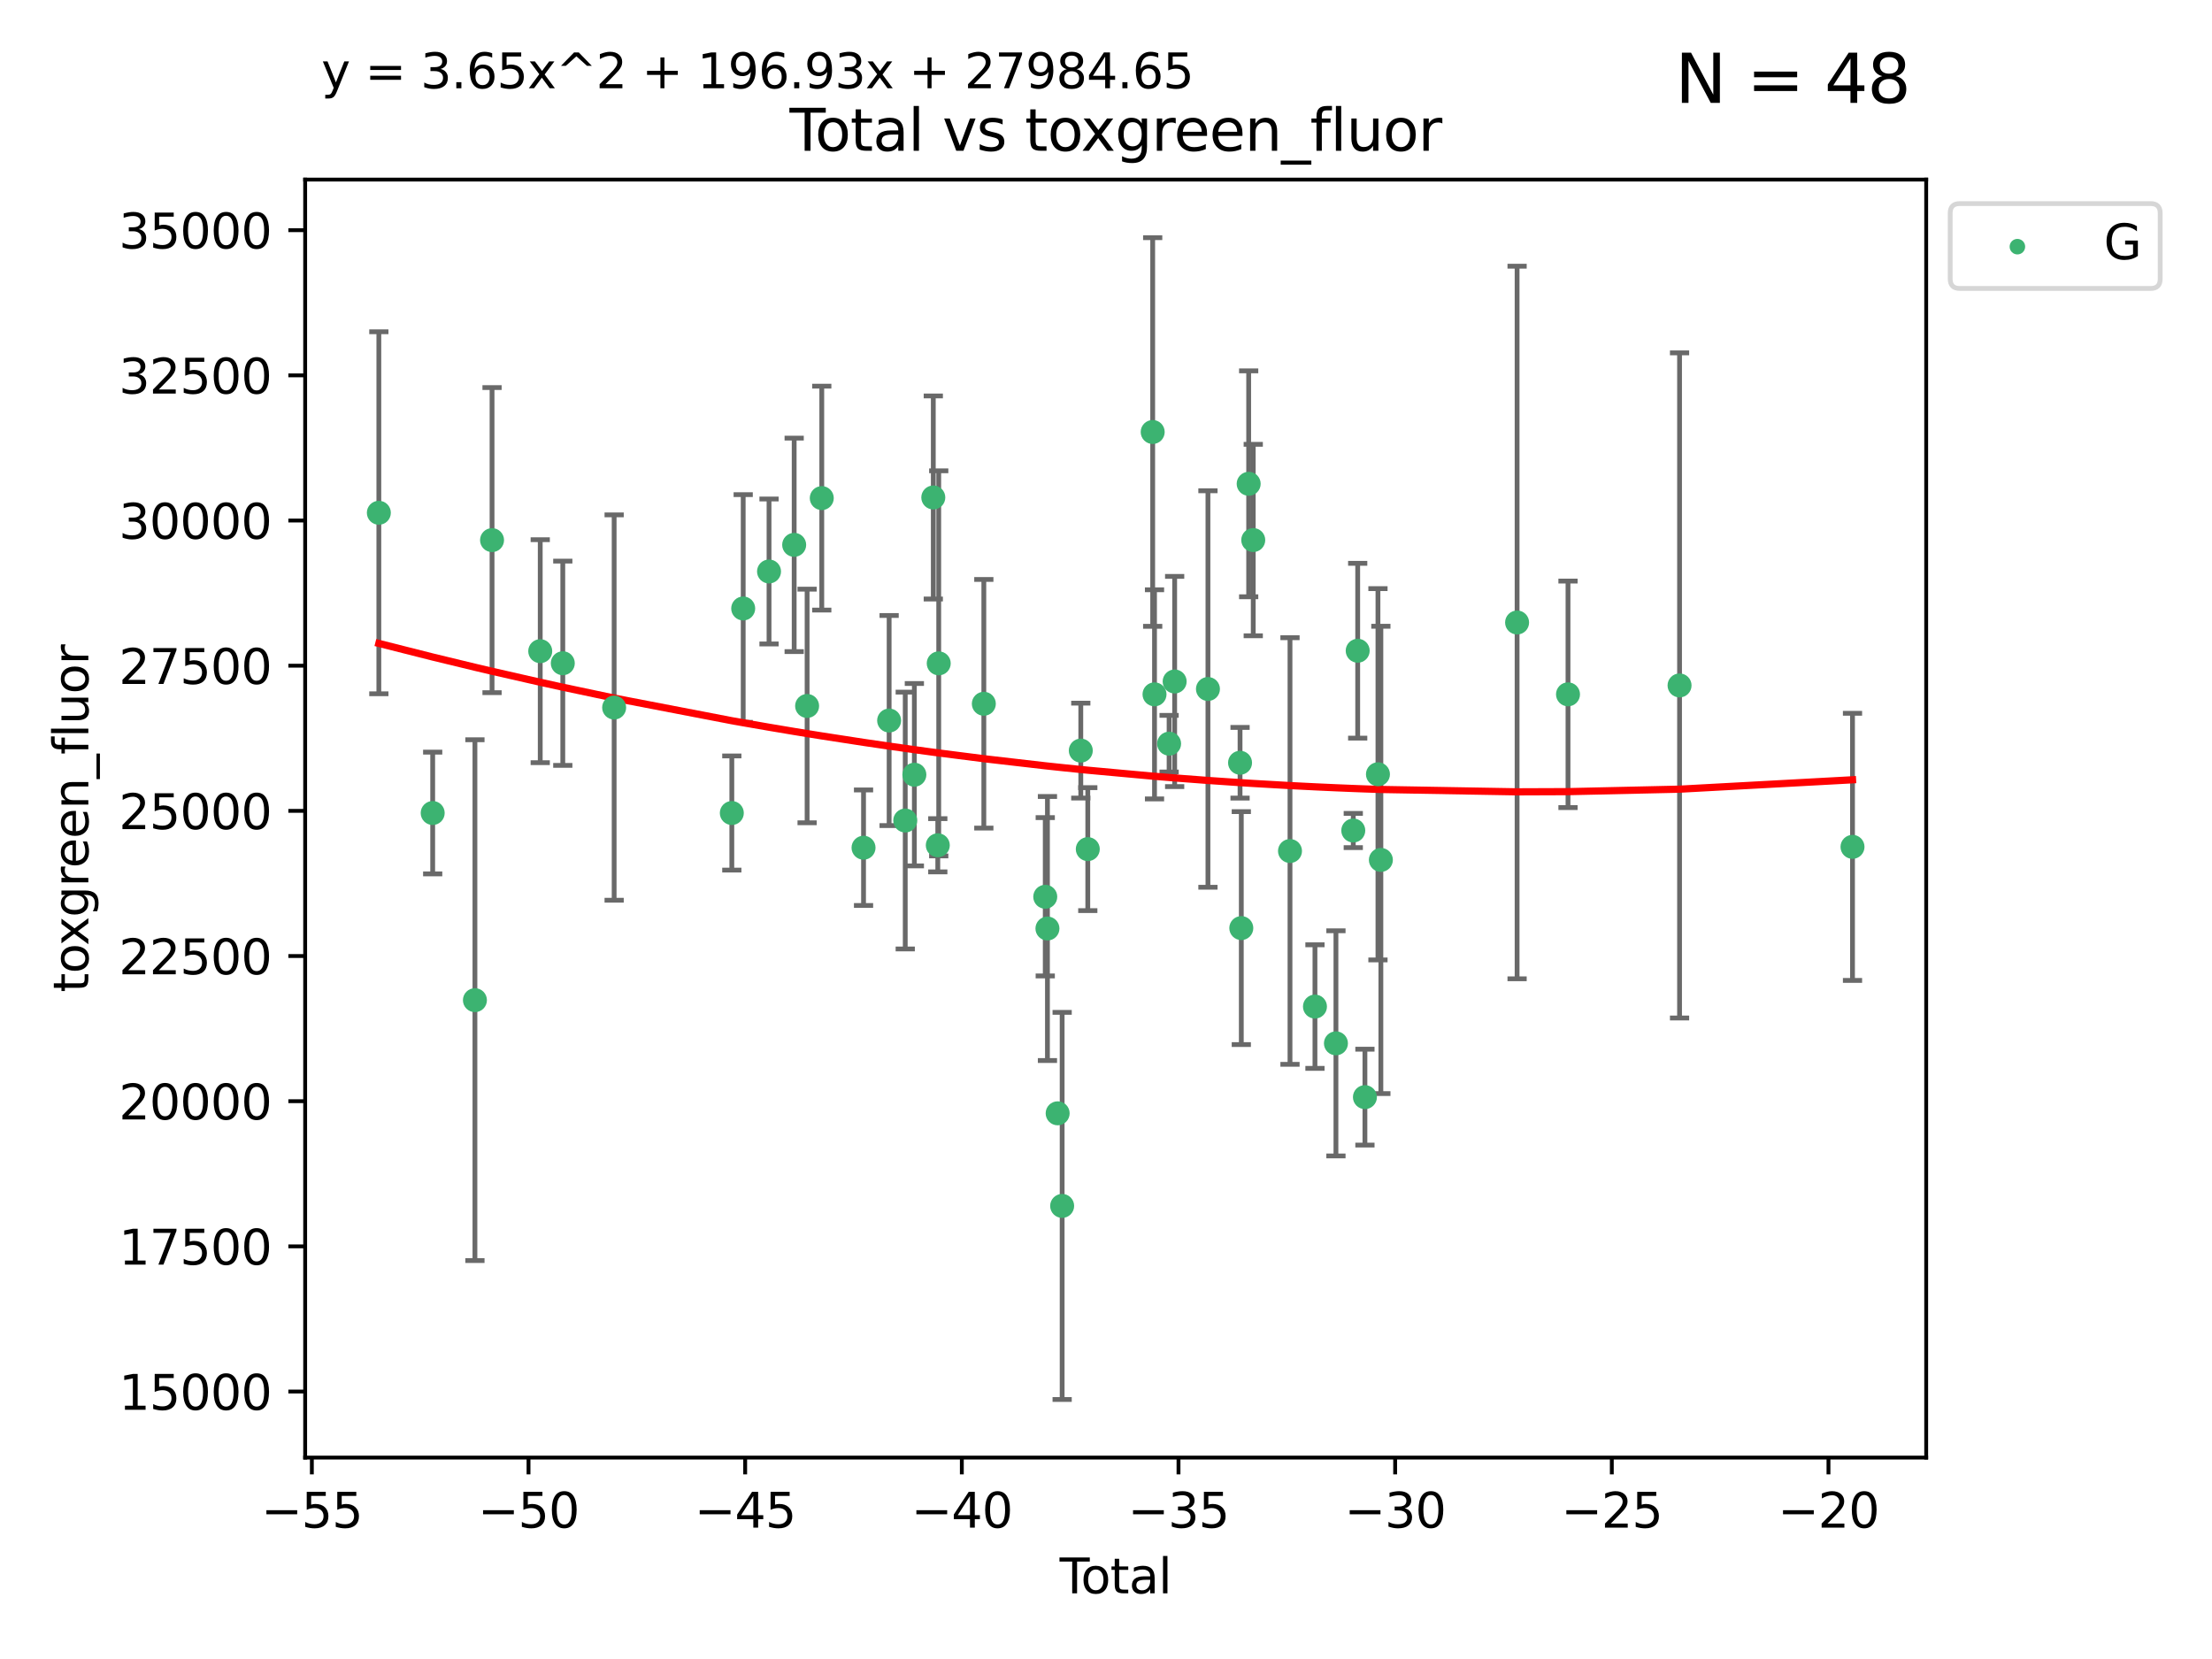 <?xml version="1.0" encoding="utf-8" standalone="no"?>
<!DOCTYPE svg PUBLIC "-//W3C//DTD SVG 1.1//EN"
  "http://www.w3.org/Graphics/SVG/1.1/DTD/svg11.dtd">
<svg xmlns:xlink="http://www.w3.org/1999/xlink" width="460.8pt" height="345.6pt" viewBox="0 0 460.8 345.6" xmlns="http://www.w3.org/2000/svg" version="1.1">
 <defs>
  <style type="text/css">*{stroke-linejoin: round; stroke-linecap: butt}</style>
 </defs>
 <g id="figure_1">
  <g id="patch_1">
   <path d="M 0 345.6 
L 460.8 345.6 
L 460.8 0 
L 0 0 
z
" style="fill: #ffffff"/>
  </g>
  <g id="axes_1">
   <g id="patch_2">
    <path d="M 63.571 303.64 
L 401.26 303.64 
L 401.26 37.411 
L 63.571 37.411 
z
" style="fill: #ffffff"/>
   </g>
   <g id="PathCollection_1">
    <defs>
     <path id="m34fe71d384" d="M 0 1.118 
C 0.297 1.118 0.581 1 0.791 0.791 
C 1 0.581 1.118 0.297 1.118 0 
C 1.118 -0.297 1 -0.581 0.791 -0.791 
C 0.581 -1 0.297 -1.118 0 -1.118 
C -0.297 -1.118 -0.581 -1 -0.791 -0.791 
C -1 -0.581 -1.118 -0.297 -1.118 0 
C -1.118 0.297 -1 0.581 -0.791 0.791 
C -0.581 1 -0.297 1.118 0 1.118 
z
" style="stroke: #3cb371"/>
    </defs>
    <g clip-path="url(#p74f6c35885)">
     <use xlink:href="#m34fe71d384" x="78.921" y="106.821" style="fill: #3cb371; stroke: #3cb371"/>
     <use xlink:href="#m34fe71d384" x="90.137" y="169.364" style="fill: #3cb371; stroke: #3cb371"/>
     <use xlink:href="#m34fe71d384" x="98.936" y="208.353" style="fill: #3cb371; stroke: #3cb371"/>
     <use xlink:href="#m34fe71d384" x="102.502" y="112.516" style="fill: #3cb371; stroke: #3cb371"/>
     <use xlink:href="#m34fe71d384" x="112.54" y="135.652" style="fill: #3cb371; stroke: #3cb371"/>
     <use xlink:href="#m34fe71d384" x="117.24" y="138.165" style="fill: #3cb371; stroke: #3cb371"/>
     <use xlink:href="#m34fe71d384" x="127.938" y="147.396" style="fill: #3cb371; stroke: #3cb371"/>
     <use xlink:href="#m34fe71d384" x="152.451" y="169.367" style="fill: #3cb371; stroke: #3cb371"/>
     <use xlink:href="#m34fe71d384" x="154.822" y="126.756" style="fill: #3cb371; stroke: #3cb371"/>
     <use xlink:href="#m34fe71d384" x="160.203" y="119.05" style="fill: #3cb371; stroke: #3cb371"/>
     <use xlink:href="#m34fe71d384" x="165.441" y="113.502" style="fill: #3cb371; stroke: #3cb371"/>
     <use xlink:href="#m34fe71d384" x="168.136" y="147.065" style="fill: #3cb371; stroke: #3cb371"/>
     <use xlink:href="#m34fe71d384" x="171.19" y="103.765" style="fill: #3cb371; stroke: #3cb371"/>
     <use xlink:href="#m34fe71d384" x="179.891" y="176.594" style="fill: #3cb371; stroke: #3cb371"/>
     <use xlink:href="#m34fe71d384" x="185.222" y="150.101" style="fill: #3cb371; stroke: #3cb371"/>
     <use xlink:href="#m34fe71d384" x="188.579" y="170.93" style="fill: #3cb371; stroke: #3cb371"/>
     <use xlink:href="#m34fe71d384" x="190.478" y="161.387" style="fill: #3cb371; stroke: #3cb371"/>
     <use xlink:href="#m34fe71d384" x="194.423" y="103.633" style="fill: #3cb371; stroke: #3cb371"/>
     <use xlink:href="#m34fe71d384" x="195.36" y="176.083" style="fill: #3cb371; stroke: #3cb371"/>
     <use xlink:href="#m34fe71d384" x="195.555" y="138.189" style="fill: #3cb371; stroke: #3cb371"/>
     <use xlink:href="#m34fe71d384" x="204.95" y="146.607" style="fill: #3cb371; stroke: #3cb371"/>
     <use xlink:href="#m34fe71d384" x="217.745" y="186.814" style="fill: #3cb371; stroke: #3cb371"/>
     <use xlink:href="#m34fe71d384" x="218.202" y="193.427" style="fill: #3cb371; stroke: #3cb371"/>
     <use xlink:href="#m34fe71d384" x="220.329" y="231.923" style="fill: #3cb371; stroke: #3cb371"/>
     <use xlink:href="#m34fe71d384" x="221.265" y="251.214" style="fill: #3cb371; stroke: #3cb371"/>
     <use xlink:href="#m34fe71d384" x="225.148" y="156.364" style="fill: #3cb371; stroke: #3cb371"/>
     <use xlink:href="#m34fe71d384" x="226.606" y="176.886" style="fill: #3cb371; stroke: #3cb371"/>
     <use xlink:href="#m34fe71d384" x="240.126" y="89.993" style="fill: #3cb371; stroke: #3cb371"/>
     <use xlink:href="#m34fe71d384" x="240.507" y="144.644" style="fill: #3cb371; stroke: #3cb371"/>
     <use xlink:href="#m34fe71d384" x="243.544" y="154.92" style="fill: #3cb371; stroke: #3cb371"/>
     <use xlink:href="#m34fe71d384" x="244.702" y="141.966" style="fill: #3cb371; stroke: #3cb371"/>
     <use xlink:href="#m34fe71d384" x="251.637" y="143.532" style="fill: #3cb371; stroke: #3cb371"/>
     <use xlink:href="#m34fe71d384" x="258.325" y="158.895" style="fill: #3cb371; stroke: #3cb371"/>
     <use xlink:href="#m34fe71d384" x="258.586" y="193.338" style="fill: #3cb371; stroke: #3cb371"/>
     <use xlink:href="#m34fe71d384" x="260.121" y="100.785" style="fill: #3cb371; stroke: #3cb371"/>
     <use xlink:href="#m34fe71d384" x="261.074" y="112.503" style="fill: #3cb371; stroke: #3cb371"/>
     <use xlink:href="#m34fe71d384" x="268.73" y="177.283" style="fill: #3cb371; stroke: #3cb371"/>
     <use xlink:href="#m34fe71d384" x="273.93" y="209.687" style="fill: #3cb371; stroke: #3cb371"/>
     <use xlink:href="#m34fe71d384" x="278.3" y="217.348" style="fill: #3cb371; stroke: #3cb371"/>
     <use xlink:href="#m34fe71d384" x="281.912" y="173.01" style="fill: #3cb371; stroke: #3cb371"/>
     <use xlink:href="#m34fe71d384" x="282.833" y="135.561" style="fill: #3cb371; stroke: #3cb371"/>
     <use xlink:href="#m34fe71d384" x="284.339" y="228.552" style="fill: #3cb371; stroke: #3cb371"/>
     <use xlink:href="#m34fe71d384" x="287.053" y="161.294" style="fill: #3cb371; stroke: #3cb371"/>
     <use xlink:href="#m34fe71d384" x="287.661" y="179.136" style="fill: #3cb371; stroke: #3cb371"/>
     <use xlink:href="#m34fe71d384" x="316.038" y="129.677" style="fill: #3cb371; stroke: #3cb371"/>
     <use xlink:href="#m34fe71d384" x="326.644" y="144.642" style="fill: #3cb371; stroke: #3cb371"/>
     <use xlink:href="#m34fe71d384" x="349.882" y="142.788" style="fill: #3cb371; stroke: #3cb371"/>
     <use xlink:href="#m34fe71d384" x="385.911" y="176.416" style="fill: #3cb371; stroke: #3cb371"/>
    </g>
   </g>
   <g id="matplotlib.axis_1">
    <g id="xtick_1">
     <g id="line2d_1">
      <defs>
       <path id="m90322fc1c7" d="M 0 0 
L 0 3.5 
" style="stroke: #000000; stroke-width: 0.8"/>
      </defs>
      <g>
       <use xlink:href="#m90322fc1c7" x="64.965" y="303.64" style="stroke: #000000; stroke-width: 0.8"/>
      </g>
     </g>
     <g id="text_1">
      <!-- −55 -->
      <g transform="translate(54.413 318.238)scale(0.1 -0.1)">
       <defs>
        <path id="DejaVuSans-2212" d="M 678 2272 
L 4684 2272 
L 4684 1741 
L 678 1741 
L 678 2272 
z
" transform="scale(0.016)"/>
        <path id="DejaVuSans-35" d="M 691 4666 
L 3169 4666 
L 3169 4134 
L 1269 4134 
L 1269 2991 
Q 1406 3038 1543 3061 
Q 1681 3084 1819 3084 
Q 2600 3084 3056 2656 
Q 3513 2228 3513 1497 
Q 3513 744 3044 326 
Q 2575 -91 1722 -91 
Q 1428 -91 1123 -41 
Q 819 9 494 109 
L 494 744 
Q 775 591 1075 516 
Q 1375 441 1709 441 
Q 2250 441 2565 725 
Q 2881 1009 2881 1497 
Q 2881 1984 2565 2268 
Q 2250 2553 1709 2553 
Q 1456 2553 1204 2497 
Q 953 2441 691 2322 
L 691 4666 
z
" transform="scale(0.016)"/>
       </defs>
       <use xlink:href="#DejaVuSans-2212"/>
       <use xlink:href="#DejaVuSans-35" x="83.789"/>
       <use xlink:href="#DejaVuSans-35" x="147.412"/>
      </g>
     </g>
    </g>
    <g id="xtick_2">
     <g id="line2d_2">
      <g>
       <use xlink:href="#m90322fc1c7" x="110.099" y="303.64" style="stroke: #000000; stroke-width: 0.8"/>
      </g>
     </g>
     <g id="text_2">
      <!-- −50 -->
      <g transform="translate(99.547 318.238)scale(0.1 -0.1)">
       <defs>
        <path id="DejaVuSans-30" d="M 2034 4250 
Q 1547 4250 1301 3770 
Q 1056 3291 1056 2328 
Q 1056 1369 1301 889 
Q 1547 409 2034 409 
Q 2525 409 2770 889 
Q 3016 1369 3016 2328 
Q 3016 3291 2770 3770 
Q 2525 4250 2034 4250 
z
M 2034 4750 
Q 2819 4750 3233 4129 
Q 3647 3509 3647 2328 
Q 3647 1150 3233 529 
Q 2819 -91 2034 -91 
Q 1250 -91 836 529 
Q 422 1150 422 2328 
Q 422 3509 836 4129 
Q 1250 4750 2034 4750 
z
" transform="scale(0.016)"/>
       </defs>
       <use xlink:href="#DejaVuSans-2212"/>
       <use xlink:href="#DejaVuSans-35" x="83.789"/>
       <use xlink:href="#DejaVuSans-30" x="147.412"/>
      </g>
     </g>
    </g>
    <g id="xtick_3">
     <g id="line2d_3">
      <g>
       <use xlink:href="#m90322fc1c7" x="155.233" y="303.64" style="stroke: #000000; stroke-width: 0.8"/>
      </g>
     </g>
     <g id="text_3">
      <!-- −45 -->
      <g transform="translate(144.681 318.238)scale(0.1 -0.1)">
       <defs>
        <path id="DejaVuSans-34" d="M 2419 4116 
L 825 1625 
L 2419 1625 
L 2419 4116 
z
M 2253 4666 
L 3047 4666 
L 3047 1625 
L 3713 1625 
L 3713 1100 
L 3047 1100 
L 3047 0 
L 2419 0 
L 2419 1100 
L 313 1100 
L 313 1709 
L 2253 4666 
z
" transform="scale(0.016)"/>
       </defs>
       <use xlink:href="#DejaVuSans-2212"/>
       <use xlink:href="#DejaVuSans-34" x="83.789"/>
       <use xlink:href="#DejaVuSans-35" x="147.412"/>
      </g>
     </g>
    </g>
    <g id="xtick_4">
     <g id="line2d_4">
      <g>
       <use xlink:href="#m90322fc1c7" x="200.367" y="303.64" style="stroke: #000000; stroke-width: 0.8"/>
      </g>
     </g>
     <g id="text_4">
      <!-- −40 -->
      <g transform="translate(189.815 318.238)scale(0.1 -0.1)">
       <use xlink:href="#DejaVuSans-2212"/>
       <use xlink:href="#DejaVuSans-34" x="83.789"/>
       <use xlink:href="#DejaVuSans-30" x="147.412"/>
      </g>
     </g>
    </g>
    <g id="xtick_5">
     <g id="line2d_5">
      <g>
       <use xlink:href="#m90322fc1c7" x="245.501" y="303.64" style="stroke: #000000; stroke-width: 0.8"/>
      </g>
     </g>
     <g id="text_5">
      <!-- −35 -->
      <g transform="translate(234.949 318.238)scale(0.1 -0.1)">
       <defs>
        <path id="DejaVuSans-33" d="M 2597 2516 
Q 3050 2419 3304 2112 
Q 3559 1806 3559 1356 
Q 3559 666 3084 287 
Q 2609 -91 1734 -91 
Q 1441 -91 1130 -33 
Q 819 25 488 141 
L 488 750 
Q 750 597 1062 519 
Q 1375 441 1716 441 
Q 2309 441 2620 675 
Q 2931 909 2931 1356 
Q 2931 1769 2642 2001 
Q 2353 2234 1838 2234 
L 1294 2234 
L 1294 2753 
L 1863 2753 
Q 2328 2753 2575 2939 
Q 2822 3125 2822 3475 
Q 2822 3834 2567 4026 
Q 2313 4219 1838 4219 
Q 1578 4219 1281 4162 
Q 984 4106 628 3988 
L 628 4550 
Q 988 4650 1302 4700 
Q 1616 4750 1894 4750 
Q 2613 4750 3031 4423 
Q 3450 4097 3450 3541 
Q 3450 3153 3228 2886 
Q 3006 2619 2597 2516 
z
" transform="scale(0.016)"/>
       </defs>
       <use xlink:href="#DejaVuSans-2212"/>
       <use xlink:href="#DejaVuSans-33" x="83.789"/>
       <use xlink:href="#DejaVuSans-35" x="147.412"/>
      </g>
     </g>
    </g>
    <g id="xtick_6">
     <g id="line2d_6">
      <g>
       <use xlink:href="#m90322fc1c7" x="290.635" y="303.64" style="stroke: #000000; stroke-width: 0.8"/>
      </g>
     </g>
     <g id="text_6">
      <!-- −30 -->
      <g transform="translate(280.083 318.238)scale(0.1 -0.1)">
       <use xlink:href="#DejaVuSans-2212"/>
       <use xlink:href="#DejaVuSans-33" x="83.789"/>
       <use xlink:href="#DejaVuSans-30" x="147.412"/>
      </g>
     </g>
    </g>
    <g id="xtick_7">
     <g id="line2d_7">
      <g>
       <use xlink:href="#m90322fc1c7" x="335.769" y="303.64" style="stroke: #000000; stroke-width: 0.8"/>
      </g>
     </g>
     <g id="text_7">
      <!-- −25 -->
      <g transform="translate(325.217 318.238)scale(0.1 -0.1)">
       <defs>
        <path id="DejaVuSans-32" d="M 1228 531 
L 3431 531 
L 3431 0 
L 469 0 
L 469 531 
Q 828 903 1448 1529 
Q 2069 2156 2228 2338 
Q 2531 2678 2651 2914 
Q 2772 3150 2772 3378 
Q 2772 3750 2511 3984 
Q 2250 4219 1831 4219 
Q 1534 4219 1204 4116 
Q 875 4013 500 3803 
L 500 4441 
Q 881 4594 1212 4672 
Q 1544 4750 1819 4750 
Q 2544 4750 2975 4387 
Q 3406 4025 3406 3419 
Q 3406 3131 3298 2873 
Q 3191 2616 2906 2266 
Q 2828 2175 2409 1742 
Q 1991 1309 1228 531 
z
" transform="scale(0.016)"/>
       </defs>
       <use xlink:href="#DejaVuSans-2212"/>
       <use xlink:href="#DejaVuSans-32" x="83.789"/>
       <use xlink:href="#DejaVuSans-35" x="147.412"/>
      </g>
     </g>
    </g>
    <g id="xtick_8">
     <g id="line2d_8">
      <g>
       <use xlink:href="#m90322fc1c7" x="380.903" y="303.64" style="stroke: #000000; stroke-width: 0.8"/>
      </g>
     </g>
     <g id="text_8">
      <!-- −20 -->
      <g transform="translate(370.351 318.238)scale(0.1 -0.1)">
       <use xlink:href="#DejaVuSans-2212"/>
       <use xlink:href="#DejaVuSans-32" x="83.789"/>
       <use xlink:href="#DejaVuSans-30" x="147.412"/>
      </g>
     </g>
    </g>
    <g id="text_9">
     <!-- Total -->
     <g transform="translate(220.739 331.917)scale(0.1 -0.1)">
      <defs>
       <path id="DejaVuSans-54" d="M -19 4666 
L 3928 4666 
L 3928 4134 
L 2272 4134 
L 2272 0 
L 1638 0 
L 1638 4134 
L -19 4134 
L -19 4666 
z
" transform="scale(0.016)"/>
       <path id="DejaVuSans-6f" d="M 1959 3097 
Q 1497 3097 1228 2736 
Q 959 2375 959 1747 
Q 959 1119 1226 758 
Q 1494 397 1959 397 
Q 2419 397 2687 759 
Q 2956 1122 2956 1747 
Q 2956 2369 2687 2733 
Q 2419 3097 1959 3097 
z
M 1959 3584 
Q 2709 3584 3137 3096 
Q 3566 2609 3566 1747 
Q 3566 888 3137 398 
Q 2709 -91 1959 -91 
Q 1206 -91 779 398 
Q 353 888 353 1747 
Q 353 2609 779 3096 
Q 1206 3584 1959 3584 
z
" transform="scale(0.016)"/>
       <path id="DejaVuSans-74" d="M 1172 4494 
L 1172 3500 
L 2356 3500 
L 2356 3053 
L 1172 3053 
L 1172 1153 
Q 1172 725 1289 603 
Q 1406 481 1766 481 
L 2356 481 
L 2356 0 
L 1766 0 
Q 1100 0 847 248 
Q 594 497 594 1153 
L 594 3053 
L 172 3053 
L 172 3500 
L 594 3500 
L 594 4494 
L 1172 4494 
z
" transform="scale(0.016)"/>
       <path id="DejaVuSans-61" d="M 2194 1759 
Q 1497 1759 1228 1600 
Q 959 1441 959 1056 
Q 959 750 1161 570 
Q 1363 391 1709 391 
Q 2188 391 2477 730 
Q 2766 1069 2766 1631 
L 2766 1759 
L 2194 1759 
z
M 3341 1997 
L 3341 0 
L 2766 0 
L 2766 531 
Q 2569 213 2275 61 
Q 1981 -91 1556 -91 
Q 1019 -91 701 211 
Q 384 513 384 1019 
Q 384 1609 779 1909 
Q 1175 2209 1959 2209 
L 2766 2209 
L 2766 2266 
Q 2766 2663 2505 2880 
Q 2244 3097 1772 3097 
Q 1472 3097 1187 3025 
Q 903 2953 641 2809 
L 641 3341 
Q 956 3463 1253 3523 
Q 1550 3584 1831 3584 
Q 2591 3584 2966 3190 
Q 3341 2797 3341 1997 
z
" transform="scale(0.016)"/>
       <path id="DejaVuSans-6c" d="M 603 4863 
L 1178 4863 
L 1178 0 
L 603 0 
L 603 4863 
z
" transform="scale(0.016)"/>
      </defs>
      <use xlink:href="#DejaVuSans-54"/>
      <use xlink:href="#DejaVuSans-6f" x="44.084"/>
      <use xlink:href="#DejaVuSans-74" x="105.266"/>
      <use xlink:href="#DejaVuSans-61" x="144.475"/>
      <use xlink:href="#DejaVuSans-6c" x="205.754"/>
     </g>
    </g>
   </g>
   <g id="matplotlib.axis_2">
    <g id="ytick_1">
     <g id="line2d_9">
      <defs>
       <path id="m3442184a37" d="M 0 0 
L -3.5 0 
" style="stroke: #000000; stroke-width: 0.8"/>
      </defs>
      <g>
       <use xlink:href="#m3442184a37" x="63.571" y="289.883" style="stroke: #000000; stroke-width: 0.8"/>
      </g>
     </g>
     <g id="text_10">
      <!-- 15000 -->
      <g transform="translate(24.759 293.683)scale(0.1 -0.1)">
       <defs>
        <path id="DejaVuSans-31" d="M 794 531 
L 1825 531 
L 1825 4091 
L 703 3866 
L 703 4441 
L 1819 4666 
L 2450 4666 
L 2450 531 
L 3481 531 
L 3481 0 
L 794 0 
L 794 531 
z
" transform="scale(0.016)"/>
       </defs>
       <use xlink:href="#DejaVuSans-31"/>
       <use xlink:href="#DejaVuSans-35" x="63.623"/>
       <use xlink:href="#DejaVuSans-30" x="127.246"/>
       <use xlink:href="#DejaVuSans-30" x="190.869"/>
       <use xlink:href="#DejaVuSans-30" x="254.492"/>
      </g>
     </g>
    </g>
    <g id="ytick_2">
     <g id="line2d_10">
      <g>
       <use xlink:href="#m3442184a37" x="63.571" y="259.642" style="stroke: #000000; stroke-width: 0.8"/>
      </g>
     </g>
     <g id="text_11">
      <!-- 17500 -->
      <g transform="translate(24.759 263.441)scale(0.1 -0.1)">
       <defs>
        <path id="DejaVuSans-37" d="M 525 4666 
L 3525 4666 
L 3525 4397 
L 1831 0 
L 1172 0 
L 2766 4134 
L 525 4134 
L 525 4666 
z
" transform="scale(0.016)"/>
       </defs>
       <use xlink:href="#DejaVuSans-31"/>
       <use xlink:href="#DejaVuSans-37" x="63.623"/>
       <use xlink:href="#DejaVuSans-35" x="127.246"/>
       <use xlink:href="#DejaVuSans-30" x="190.869"/>
       <use xlink:href="#DejaVuSans-30" x="254.492"/>
      </g>
     </g>
    </g>
    <g id="ytick_3">
     <g id="line2d_11">
      <g>
       <use xlink:href="#m3442184a37" x="63.571" y="229.4" style="stroke: #000000; stroke-width: 0.8"/>
      </g>
     </g>
     <g id="text_12">
      <!-- 20000 -->
      <g transform="translate(24.759 233.199)scale(0.1 -0.1)">
       <use xlink:href="#DejaVuSans-32"/>
       <use xlink:href="#DejaVuSans-30" x="63.623"/>
       <use xlink:href="#DejaVuSans-30" x="127.246"/>
       <use xlink:href="#DejaVuSans-30" x="190.869"/>
       <use xlink:href="#DejaVuSans-30" x="254.492"/>
      </g>
     </g>
    </g>
    <g id="ytick_4">
     <g id="line2d_12">
      <g>
       <use xlink:href="#m3442184a37" x="63.571" y="199.159" style="stroke: #000000; stroke-width: 0.8"/>
      </g>
     </g>
     <g id="text_13">
      <!-- 22500 -->
      <g transform="translate(24.759 202.958)scale(0.1 -0.1)">
       <use xlink:href="#DejaVuSans-32"/>
       <use xlink:href="#DejaVuSans-32" x="63.623"/>
       <use xlink:href="#DejaVuSans-35" x="127.246"/>
       <use xlink:href="#DejaVuSans-30" x="190.869"/>
       <use xlink:href="#DejaVuSans-30" x="254.492"/>
      </g>
     </g>
    </g>
    <g id="ytick_5">
     <g id="line2d_13">
      <g>
       <use xlink:href="#m3442184a37" x="63.571" y="168.917" style="stroke: #000000; stroke-width: 0.8"/>
      </g>
     </g>
     <g id="text_14">
      <!-- 25000 -->
      <g transform="translate(24.759 172.716)scale(0.1 -0.1)">
       <use xlink:href="#DejaVuSans-32"/>
       <use xlink:href="#DejaVuSans-35" x="63.623"/>
       <use xlink:href="#DejaVuSans-30" x="127.246"/>
       <use xlink:href="#DejaVuSans-30" x="190.869"/>
       <use xlink:href="#DejaVuSans-30" x="254.492"/>
      </g>
     </g>
    </g>
    <g id="ytick_6">
     <g id="line2d_14">
      <g>
       <use xlink:href="#m3442184a37" x="63.571" y="138.675" style="stroke: #000000; stroke-width: 0.8"/>
      </g>
     </g>
     <g id="text_15">
      <!-- 27500 -->
      <g transform="translate(24.759 142.475)scale(0.1 -0.1)">
       <use xlink:href="#DejaVuSans-32"/>
       <use xlink:href="#DejaVuSans-37" x="63.623"/>
       <use xlink:href="#DejaVuSans-35" x="127.246"/>
       <use xlink:href="#DejaVuSans-30" x="190.869"/>
       <use xlink:href="#DejaVuSans-30" x="254.492"/>
      </g>
     </g>
    </g>
    <g id="ytick_7">
     <g id="line2d_15">
      <g>
       <use xlink:href="#m3442184a37" x="63.571" y="108.434" style="stroke: #000000; stroke-width: 0.8"/>
      </g>
     </g>
     <g id="text_16">
      <!-- 30000 -->
      <g transform="translate(24.759 112.233)scale(0.1 -0.1)">
       <use xlink:href="#DejaVuSans-33"/>
       <use xlink:href="#DejaVuSans-30" x="63.623"/>
       <use xlink:href="#DejaVuSans-30" x="127.246"/>
       <use xlink:href="#DejaVuSans-30" x="190.869"/>
       <use xlink:href="#DejaVuSans-30" x="254.492"/>
      </g>
     </g>
    </g>
    <g id="ytick_8">
     <g id="line2d_16">
      <g>
       <use xlink:href="#m3442184a37" x="63.571" y="78.192" style="stroke: #000000; stroke-width: 0.8"/>
      </g>
     </g>
     <g id="text_17">
      <!-- 32500 -->
      <g transform="translate(24.759 81.991)scale(0.1 -0.1)">
       <use xlink:href="#DejaVuSans-33"/>
       <use xlink:href="#DejaVuSans-32" x="63.623"/>
       <use xlink:href="#DejaVuSans-35" x="127.246"/>
       <use xlink:href="#DejaVuSans-30" x="190.869"/>
       <use xlink:href="#DejaVuSans-30" x="254.492"/>
      </g>
     </g>
    </g>
    <g id="ytick_9">
     <g id="line2d_17">
      <g>
       <use xlink:href="#m3442184a37" x="63.571" y="47.951" style="stroke: #000000; stroke-width: 0.8"/>
      </g>
     </g>
     <g id="text_18">
      <!-- 35000 -->
      <g transform="translate(24.759 51.75)scale(0.1 -0.1)">
       <use xlink:href="#DejaVuSans-33"/>
       <use xlink:href="#DejaVuSans-35" x="63.623"/>
       <use xlink:href="#DejaVuSans-30" x="127.246"/>
       <use xlink:href="#DejaVuSans-30" x="190.869"/>
       <use xlink:href="#DejaVuSans-30" x="254.492"/>
      </g>
     </g>
    </g>
    <g id="text_19">
     <!-- toxgreen_fluor -->
     <g transform="translate(18.401 206.72)rotate(-90)scale(0.1 -0.1)">
      <defs>
       <path id="DejaVuSans-78" d="M 3513 3500 
L 2247 1797 
L 3578 0 
L 2900 0 
L 1881 1375 
L 863 0 
L 184 0 
L 1544 1831 
L 300 3500 
L 978 3500 
L 1906 2253 
L 2834 3500 
L 3513 3500 
z
" transform="scale(0.016)"/>
       <path id="DejaVuSans-67" d="M 2906 1791 
Q 2906 2416 2648 2759 
Q 2391 3103 1925 3103 
Q 1463 3103 1205 2759 
Q 947 2416 947 1791 
Q 947 1169 1205 825 
Q 1463 481 1925 481 
Q 2391 481 2648 825 
Q 2906 1169 2906 1791 
z
M 3481 434 
Q 3481 -459 3084 -895 
Q 2688 -1331 1869 -1331 
Q 1566 -1331 1297 -1286 
Q 1028 -1241 775 -1147 
L 775 -588 
Q 1028 -725 1275 -790 
Q 1522 -856 1778 -856 
Q 2344 -856 2625 -561 
Q 2906 -266 2906 331 
L 2906 616 
Q 2728 306 2450 153 
Q 2172 0 1784 0 
Q 1141 0 747 490 
Q 353 981 353 1791 
Q 353 2603 747 3093 
Q 1141 3584 1784 3584 
Q 2172 3584 2450 3431 
Q 2728 3278 2906 2969 
L 2906 3500 
L 3481 3500 
L 3481 434 
z
" transform="scale(0.016)"/>
       <path id="DejaVuSans-72" d="M 2631 2963 
Q 2534 3019 2420 3045 
Q 2306 3072 2169 3072 
Q 1681 3072 1420 2755 
Q 1159 2438 1159 1844 
L 1159 0 
L 581 0 
L 581 3500 
L 1159 3500 
L 1159 2956 
Q 1341 3275 1631 3429 
Q 1922 3584 2338 3584 
Q 2397 3584 2469 3576 
Q 2541 3569 2628 3553 
L 2631 2963 
z
" transform="scale(0.016)"/>
       <path id="DejaVuSans-65" d="M 3597 1894 
L 3597 1613 
L 953 1613 
Q 991 1019 1311 708 
Q 1631 397 2203 397 
Q 2534 397 2845 478 
Q 3156 559 3463 722 
L 3463 178 
Q 3153 47 2828 -22 
Q 2503 -91 2169 -91 
Q 1331 -91 842 396 
Q 353 884 353 1716 
Q 353 2575 817 3079 
Q 1281 3584 2069 3584 
Q 2775 3584 3186 3129 
Q 3597 2675 3597 1894 
z
M 3022 2063 
Q 3016 2534 2758 2815 
Q 2500 3097 2075 3097 
Q 1594 3097 1305 2825 
Q 1016 2553 972 2059 
L 3022 2063 
z
" transform="scale(0.016)"/>
       <path id="DejaVuSans-6e" d="M 3513 2113 
L 3513 0 
L 2938 0 
L 2938 2094 
Q 2938 2591 2744 2837 
Q 2550 3084 2163 3084 
Q 1697 3084 1428 2787 
Q 1159 2491 1159 1978 
L 1159 0 
L 581 0 
L 581 3500 
L 1159 3500 
L 1159 2956 
Q 1366 3272 1645 3428 
Q 1925 3584 2291 3584 
Q 2894 3584 3203 3211 
Q 3513 2838 3513 2113 
z
" transform="scale(0.016)"/>
       <path id="DejaVuSans-5f" d="M 3263 -1063 
L 3263 -1509 
L -63 -1509 
L -63 -1063 
L 3263 -1063 
z
" transform="scale(0.016)"/>
       <path id="DejaVuSans-66" d="M 2375 4863 
L 2375 4384 
L 1825 4384 
Q 1516 4384 1395 4259 
Q 1275 4134 1275 3809 
L 1275 3500 
L 2222 3500 
L 2222 3053 
L 1275 3053 
L 1275 0 
L 697 0 
L 697 3053 
L 147 3053 
L 147 3500 
L 697 3500 
L 697 3744 
Q 697 4328 969 4595 
Q 1241 4863 1831 4863 
L 2375 4863 
z
" transform="scale(0.016)"/>
       <path id="DejaVuSans-75" d="M 544 1381 
L 544 3500 
L 1119 3500 
L 1119 1403 
Q 1119 906 1312 657 
Q 1506 409 1894 409 
Q 2359 409 2629 706 
Q 2900 1003 2900 1516 
L 2900 3500 
L 3475 3500 
L 3475 0 
L 2900 0 
L 2900 538 
Q 2691 219 2414 64 
Q 2138 -91 1772 -91 
Q 1169 -91 856 284 
Q 544 659 544 1381 
z
M 1991 3584 
L 1991 3584 
z
" transform="scale(0.016)"/>
      </defs>
      <use xlink:href="#DejaVuSans-74"/>
      <use xlink:href="#DejaVuSans-6f" x="39.209"/>
      <use xlink:href="#DejaVuSans-78" x="97.266"/>
      <use xlink:href="#DejaVuSans-67" x="156.445"/>
      <use xlink:href="#DejaVuSans-72" x="219.922"/>
      <use xlink:href="#DejaVuSans-65" x="258.785"/>
      <use xlink:href="#DejaVuSans-65" x="320.309"/>
      <use xlink:href="#DejaVuSans-6e" x="381.832"/>
      <use xlink:href="#DejaVuSans-5f" x="445.211"/>
      <use xlink:href="#DejaVuSans-66" x="495.211"/>
      <use xlink:href="#DejaVuSans-6c" x="530.416"/>
      <use xlink:href="#DejaVuSans-75" x="558.199"/>
      <use xlink:href="#DejaVuSans-6f" x="621.578"/>
      <use xlink:href="#DejaVuSans-72" x="682.76"/>
     </g>
    </g>
   </g>
   <g id="LineCollection_1">
    <path d="M 78.921 144.526 
L 78.921 69.116 
" clip-path="url(#p74f6c35885)" style="fill: none; stroke: #696969"/>
    <path d="M 90.137 182.046 
L 90.137 156.683 
" clip-path="url(#p74f6c35885)" style="fill: none; stroke: #696969"/>
    <path d="M 98.936 262.603 
L 98.936 154.102 
" clip-path="url(#p74f6c35885)" style="fill: none; stroke: #696969"/>
    <path d="M 102.502 144.296 
L 102.502 80.736 
" clip-path="url(#p74f6c35885)" style="fill: none; stroke: #696969"/>
    <path d="M 112.54 158.875 
L 112.54 112.429 
" clip-path="url(#p74f6c35885)" style="fill: none; stroke: #696969"/>
    <path d="M 117.24 159.44 
L 117.24 116.891 
" clip-path="url(#p74f6c35885)" style="fill: none; stroke: #696969"/>
    <path d="M 127.938 187.536 
L 127.938 107.256 
" clip-path="url(#p74f6c35885)" style="fill: none; stroke: #696969"/>
    <path d="M 152.451 181.258 
L 152.451 157.475 
" clip-path="url(#p74f6c35885)" style="fill: none; stroke: #696969"/>
    <path d="M 154.822 150.472 
L 154.822 103.041 
" clip-path="url(#p74f6c35885)" style="fill: none; stroke: #696969"/>
    <path d="M 160.203 134.148 
L 160.203 103.952 
" clip-path="url(#p74f6c35885)" style="fill: none; stroke: #696969"/>
    <path d="M 165.441 135.739 
L 165.441 91.265 
" clip-path="url(#p74f6c35885)" style="fill: none; stroke: #696969"/>
    <path d="M 168.136 171.395 
L 168.136 122.734 
" clip-path="url(#p74f6c35885)" style="fill: none; stroke: #696969"/>
    <path d="M 171.19 127.089 
L 171.19 80.442 
" clip-path="url(#p74f6c35885)" style="fill: none; stroke: #696969"/>
    <path d="M 179.891 188.628 
L 179.891 164.56 
" clip-path="url(#p74f6c35885)" style="fill: none; stroke: #696969"/>
    <path d="M 185.222 171.984 
L 185.222 128.219 
" clip-path="url(#p74f6c35885)" style="fill: none; stroke: #696969"/>
    <path d="M 188.579 197.681 
L 188.579 144.179 
" clip-path="url(#p74f6c35885)" style="fill: none; stroke: #696969"/>
    <path d="M 190.478 180.382 
L 190.478 142.391 
" clip-path="url(#p74f6c35885)" style="fill: none; stroke: #696969"/>
    <path d="M 194.423 124.786 
L 194.423 82.481 
" clip-path="url(#p74f6c35885)" style="fill: none; stroke: #696969"/>
    <path d="M 195.36 181.628 
L 195.36 170.537 
" clip-path="url(#p74f6c35885)" style="fill: none; stroke: #696969"/>
    <path d="M 195.555 178.303 
L 195.555 98.076 
" clip-path="url(#p74f6c35885)" style="fill: none; stroke: #696969"/>
    <path d="M 204.95 172.502 
L 204.95 120.713 
" clip-path="url(#p74f6c35885)" style="fill: none; stroke: #696969"/>
    <path d="M 217.745 203.304 
L 217.745 170.324 
" clip-path="url(#p74f6c35885)" style="fill: none; stroke: #696969"/>
    <path d="M 218.202 220.927 
L 218.202 165.926 
" clip-path="url(#p74f6c35885)" style="fill: none; stroke: #696969"/>
    <path d="M 220.329 232.749 
L 220.329 231.097 
" clip-path="url(#p74f6c35885)" style="fill: none; stroke: #696969"/>
    <path d="M 221.265 291.539 
L 221.265 210.889 
" clip-path="url(#p74f6c35885)" style="fill: none; stroke: #696969"/>
    <path d="M 225.148 166.253 
L 225.148 146.475 
" clip-path="url(#p74f6c35885)" style="fill: none; stroke: #696969"/>
    <path d="M 226.606 189.692 
L 226.606 164.081 
" clip-path="url(#p74f6c35885)" style="fill: none; stroke: #696969"/>
    <path d="M 240.126 130.474 
L 240.126 49.513 
" clip-path="url(#p74f6c35885)" style="fill: none; stroke: #696969"/>
    <path d="M 240.507 166.429 
L 240.507 122.859 
" clip-path="url(#p74f6c35885)" style="fill: none; stroke: #696969"/>
    <path d="M 243.544 160.819 
L 243.544 149.02 
" clip-path="url(#p74f6c35885)" style="fill: none; stroke: #696969"/>
    <path d="M 244.702 163.86 
L 244.702 120.073 
" clip-path="url(#p74f6c35885)" style="fill: none; stroke: #696969"/>
    <path d="M 251.637 184.826 
L 251.637 102.237 
" clip-path="url(#p74f6c35885)" style="fill: none; stroke: #696969"/>
    <path d="M 258.325 166.255 
L 258.325 151.535 
" clip-path="url(#p74f6c35885)" style="fill: none; stroke: #696969"/>
    <path d="M 258.586 217.601 
L 258.586 169.075 
" clip-path="url(#p74f6c35885)" style="fill: none; stroke: #696969"/>
    <path d="M 260.121 124.317 
L 260.121 77.253 
" clip-path="url(#p74f6c35885)" style="fill: none; stroke: #696969"/>
    <path d="M 261.074 132.449 
L 261.074 92.557 
" clip-path="url(#p74f6c35885)" style="fill: none; stroke: #696969"/>
    <path d="M 268.73 221.72 
L 268.73 132.845 
" clip-path="url(#p74f6c35885)" style="fill: none; stroke: #696969"/>
    <path d="M 273.93 222.559 
L 273.93 196.815 
" clip-path="url(#p74f6c35885)" style="fill: none; stroke: #696969"/>
    <path d="M 278.3 240.799 
L 278.3 193.897 
" clip-path="url(#p74f6c35885)" style="fill: none; stroke: #696969"/>
    <path d="M 281.912 176.574 
L 281.912 169.446 
" clip-path="url(#p74f6c35885)" style="fill: none; stroke: #696969"/>
    <path d="M 282.833 153.77 
L 282.833 117.352 
" clip-path="url(#p74f6c35885)" style="fill: none; stroke: #696969"/>
    <path d="M 284.339 238.537 
L 284.339 218.567 
" clip-path="url(#p74f6c35885)" style="fill: none; stroke: #696969"/>
    <path d="M 287.053 199.969 
L 287.053 122.62 
" clip-path="url(#p74f6c35885)" style="fill: none; stroke: #696969"/>
    <path d="M 287.661 227.811 
L 287.661 130.461 
" clip-path="url(#p74f6c35885)" style="fill: none; stroke: #696969"/>
    <path d="M 316.038 203.898 
L 316.038 55.456 
" clip-path="url(#p74f6c35885)" style="fill: none; stroke: #696969"/>
    <path d="M 326.644 168.235 
L 326.644 121.049 
" clip-path="url(#p74f6c35885)" style="fill: none; stroke: #696969"/>
    <path d="M 349.882 212.067 
L 349.882 73.508 
" clip-path="url(#p74f6c35885)" style="fill: none; stroke: #696969"/>
    <path d="M 385.911 204.238 
L 385.911 148.593 
" clip-path="url(#p74f6c35885)" style="fill: none; stroke: #696969"/>
   </g>
   <g id="line2d_18">
    <defs>
     <path id="m4723a66822" d="M 2 0 
L -2 -0 
" style="stroke: #696969"/>
    </defs>
    <g clip-path="url(#p74f6c35885)">
     <use xlink:href="#m4723a66822" x="78.921" y="144.526" style="fill: #696969; stroke: #696969"/>
     <use xlink:href="#m4723a66822" x="90.137" y="182.046" style="fill: #696969; stroke: #696969"/>
     <use xlink:href="#m4723a66822" x="98.936" y="262.603" style="fill: #696969; stroke: #696969"/>
     <use xlink:href="#m4723a66822" x="102.502" y="144.296" style="fill: #696969; stroke: #696969"/>
     <use xlink:href="#m4723a66822" x="112.54" y="158.875" style="fill: #696969; stroke: #696969"/>
     <use xlink:href="#m4723a66822" x="117.24" y="159.44" style="fill: #696969; stroke: #696969"/>
     <use xlink:href="#m4723a66822" x="127.938" y="187.536" style="fill: #696969; stroke: #696969"/>
     <use xlink:href="#m4723a66822" x="152.451" y="181.258" style="fill: #696969; stroke: #696969"/>
     <use xlink:href="#m4723a66822" x="154.822" y="150.472" style="fill: #696969; stroke: #696969"/>
     <use xlink:href="#m4723a66822" x="160.203" y="134.148" style="fill: #696969; stroke: #696969"/>
     <use xlink:href="#m4723a66822" x="165.441" y="135.739" style="fill: #696969; stroke: #696969"/>
     <use xlink:href="#m4723a66822" x="168.136" y="171.395" style="fill: #696969; stroke: #696969"/>
     <use xlink:href="#m4723a66822" x="171.19" y="127.089" style="fill: #696969; stroke: #696969"/>
     <use xlink:href="#m4723a66822" x="179.891" y="188.628" style="fill: #696969; stroke: #696969"/>
     <use xlink:href="#m4723a66822" x="185.222" y="171.984" style="fill: #696969; stroke: #696969"/>
     <use xlink:href="#m4723a66822" x="188.579" y="197.681" style="fill: #696969; stroke: #696969"/>
     <use xlink:href="#m4723a66822" x="190.478" y="180.382" style="fill: #696969; stroke: #696969"/>
     <use xlink:href="#m4723a66822" x="194.423" y="124.786" style="fill: #696969; stroke: #696969"/>
     <use xlink:href="#m4723a66822" x="195.36" y="181.628" style="fill: #696969; stroke: #696969"/>
     <use xlink:href="#m4723a66822" x="195.555" y="178.303" style="fill: #696969; stroke: #696969"/>
     <use xlink:href="#m4723a66822" x="204.95" y="172.502" style="fill: #696969; stroke: #696969"/>
     <use xlink:href="#m4723a66822" x="217.745" y="203.304" style="fill: #696969; stroke: #696969"/>
     <use xlink:href="#m4723a66822" x="218.202" y="220.927" style="fill: #696969; stroke: #696969"/>
     <use xlink:href="#m4723a66822" x="220.329" y="232.749" style="fill: #696969; stroke: #696969"/>
     <use xlink:href="#m4723a66822" x="221.265" y="291.539" style="fill: #696969; stroke: #696969"/>
     <use xlink:href="#m4723a66822" x="225.148" y="166.253" style="fill: #696969; stroke: #696969"/>
     <use xlink:href="#m4723a66822" x="226.606" y="189.692" style="fill: #696969; stroke: #696969"/>
     <use xlink:href="#m4723a66822" x="240.126" y="130.474" style="fill: #696969; stroke: #696969"/>
     <use xlink:href="#m4723a66822" x="240.507" y="166.429" style="fill: #696969; stroke: #696969"/>
     <use xlink:href="#m4723a66822" x="243.544" y="160.819" style="fill: #696969; stroke: #696969"/>
     <use xlink:href="#m4723a66822" x="244.702" y="163.86" style="fill: #696969; stroke: #696969"/>
     <use xlink:href="#m4723a66822" x="251.637" y="184.826" style="fill: #696969; stroke: #696969"/>
     <use xlink:href="#m4723a66822" x="258.325" y="166.255" style="fill: #696969; stroke: #696969"/>
     <use xlink:href="#m4723a66822" x="258.586" y="217.601" style="fill: #696969; stroke: #696969"/>
     <use xlink:href="#m4723a66822" x="260.121" y="124.317" style="fill: #696969; stroke: #696969"/>
     <use xlink:href="#m4723a66822" x="261.074" y="132.449" style="fill: #696969; stroke: #696969"/>
     <use xlink:href="#m4723a66822" x="268.73" y="221.72" style="fill: #696969; stroke: #696969"/>
     <use xlink:href="#m4723a66822" x="273.93" y="222.559" style="fill: #696969; stroke: #696969"/>
     <use xlink:href="#m4723a66822" x="278.3" y="240.799" style="fill: #696969; stroke: #696969"/>
     <use xlink:href="#m4723a66822" x="281.912" y="176.574" style="fill: #696969; stroke: #696969"/>
     <use xlink:href="#m4723a66822" x="282.833" y="153.77" style="fill: #696969; stroke: #696969"/>
     <use xlink:href="#m4723a66822" x="284.339" y="238.537" style="fill: #696969; stroke: #696969"/>
     <use xlink:href="#m4723a66822" x="287.053" y="199.969" style="fill: #696969; stroke: #696969"/>
     <use xlink:href="#m4723a66822" x="287.661" y="227.811" style="fill: #696969; stroke: #696969"/>
     <use xlink:href="#m4723a66822" x="316.038" y="203.898" style="fill: #696969; stroke: #696969"/>
     <use xlink:href="#m4723a66822" x="326.644" y="168.235" style="fill: #696969; stroke: #696969"/>
     <use xlink:href="#m4723a66822" x="349.882" y="212.067" style="fill: #696969; stroke: #696969"/>
     <use xlink:href="#m4723a66822" x="385.911" y="204.238" style="fill: #696969; stroke: #696969"/>
    </g>
   </g>
   <g id="line2d_19">
    <g clip-path="url(#p74f6c35885)">
     <use xlink:href="#m4723a66822" x="78.921" y="69.116" style="fill: #696969; stroke: #696969"/>
     <use xlink:href="#m4723a66822" x="90.137" y="156.683" style="fill: #696969; stroke: #696969"/>
     <use xlink:href="#m4723a66822" x="98.936" y="154.102" style="fill: #696969; stroke: #696969"/>
     <use xlink:href="#m4723a66822" x="102.502" y="80.736" style="fill: #696969; stroke: #696969"/>
     <use xlink:href="#m4723a66822" x="112.54" y="112.429" style="fill: #696969; stroke: #696969"/>
     <use xlink:href="#m4723a66822" x="117.24" y="116.891" style="fill: #696969; stroke: #696969"/>
     <use xlink:href="#m4723a66822" x="127.938" y="107.256" style="fill: #696969; stroke: #696969"/>
     <use xlink:href="#m4723a66822" x="152.451" y="157.475" style="fill: #696969; stroke: #696969"/>
     <use xlink:href="#m4723a66822" x="154.822" y="103.041" style="fill: #696969; stroke: #696969"/>
     <use xlink:href="#m4723a66822" x="160.203" y="103.952" style="fill: #696969; stroke: #696969"/>
     <use xlink:href="#m4723a66822" x="165.441" y="91.265" style="fill: #696969; stroke: #696969"/>
     <use xlink:href="#m4723a66822" x="168.136" y="122.734" style="fill: #696969; stroke: #696969"/>
     <use xlink:href="#m4723a66822" x="171.19" y="80.442" style="fill: #696969; stroke: #696969"/>
     <use xlink:href="#m4723a66822" x="179.891" y="164.56" style="fill: #696969; stroke: #696969"/>
     <use xlink:href="#m4723a66822" x="185.222" y="128.219" style="fill: #696969; stroke: #696969"/>
     <use xlink:href="#m4723a66822" x="188.579" y="144.179" style="fill: #696969; stroke: #696969"/>
     <use xlink:href="#m4723a66822" x="190.478" y="142.391" style="fill: #696969; stroke: #696969"/>
     <use xlink:href="#m4723a66822" x="194.423" y="82.481" style="fill: #696969; stroke: #696969"/>
     <use xlink:href="#m4723a66822" x="195.36" y="170.537" style="fill: #696969; stroke: #696969"/>
     <use xlink:href="#m4723a66822" x="195.555" y="98.076" style="fill: #696969; stroke: #696969"/>
     <use xlink:href="#m4723a66822" x="204.95" y="120.713" style="fill: #696969; stroke: #696969"/>
     <use xlink:href="#m4723a66822" x="217.745" y="170.324" style="fill: #696969; stroke: #696969"/>
     <use xlink:href="#m4723a66822" x="218.202" y="165.926" style="fill: #696969; stroke: #696969"/>
     <use xlink:href="#m4723a66822" x="220.329" y="231.097" style="fill: #696969; stroke: #696969"/>
     <use xlink:href="#m4723a66822" x="221.265" y="210.889" style="fill: #696969; stroke: #696969"/>
     <use xlink:href="#m4723a66822" x="225.148" y="146.475" style="fill: #696969; stroke: #696969"/>
     <use xlink:href="#m4723a66822" x="226.606" y="164.081" style="fill: #696969; stroke: #696969"/>
     <use xlink:href="#m4723a66822" x="240.126" y="49.513" style="fill: #696969; stroke: #696969"/>
     <use xlink:href="#m4723a66822" x="240.507" y="122.859" style="fill: #696969; stroke: #696969"/>
     <use xlink:href="#m4723a66822" x="243.544" y="149.02" style="fill: #696969; stroke: #696969"/>
     <use xlink:href="#m4723a66822" x="244.702" y="120.073" style="fill: #696969; stroke: #696969"/>
     <use xlink:href="#m4723a66822" x="251.637" y="102.237" style="fill: #696969; stroke: #696969"/>
     <use xlink:href="#m4723a66822" x="258.325" y="151.535" style="fill: #696969; stroke: #696969"/>
     <use xlink:href="#m4723a66822" x="258.586" y="169.075" style="fill: #696969; stroke: #696969"/>
     <use xlink:href="#m4723a66822" x="260.121" y="77.253" style="fill: #696969; stroke: #696969"/>
     <use xlink:href="#m4723a66822" x="261.074" y="92.557" style="fill: #696969; stroke: #696969"/>
     <use xlink:href="#m4723a66822" x="268.73" y="132.845" style="fill: #696969; stroke: #696969"/>
     <use xlink:href="#m4723a66822" x="273.93" y="196.815" style="fill: #696969; stroke: #696969"/>
     <use xlink:href="#m4723a66822" x="278.3" y="193.897" style="fill: #696969; stroke: #696969"/>
     <use xlink:href="#m4723a66822" x="281.912" y="169.446" style="fill: #696969; stroke: #696969"/>
     <use xlink:href="#m4723a66822" x="282.833" y="117.352" style="fill: #696969; stroke: #696969"/>
     <use xlink:href="#m4723a66822" x="284.339" y="218.567" style="fill: #696969; stroke: #696969"/>
     <use xlink:href="#m4723a66822" x="287.053" y="122.62" style="fill: #696969; stroke: #696969"/>
     <use xlink:href="#m4723a66822" x="287.661" y="130.461" style="fill: #696969; stroke: #696969"/>
     <use xlink:href="#m4723a66822" x="316.038" y="55.456" style="fill: #696969; stroke: #696969"/>
     <use xlink:href="#m4723a66822" x="326.644" y="121.049" style="fill: #696969; stroke: #696969"/>
     <use xlink:href="#m4723a66822" x="349.882" y="73.508" style="fill: #696969; stroke: #696969"/>
     <use xlink:href="#m4723a66822" x="385.911" y="148.593" style="fill: #696969; stroke: #696969"/>
    </g>
   </g>
   <g id="line2d_20">
    <path d="M 78.921 134.034 
L 90.137 136.869 
L 98.936 138.998 
L 102.502 139.837 
L 112.54 142.124 
L 117.24 143.157 
L 127.938 145.42 
L 152.451 150.138 
L 154.822 150.56 
L 160.203 151.494 
L 165.441 152.374 
L 168.136 152.815 
L 171.19 153.305 
L 179.891 154.647 
L 185.222 155.428 
L 188.579 155.904 
L 190.478 156.168 
L 194.423 156.704 
L 195.36 156.829 
L 195.555 156.855 
L 204.95 158.051 
L 217.745 159.528 
L 218.202 159.577 
L 220.329 159.804 
L 221.265 159.903 
L 225.148 160.301 
L 226.606 160.446 
L 240.126 161.683 
L 240.507 161.715 
L 243.544 161.965 
L 244.702 162.057 
L 251.637 162.581 
L 258.325 163.036 
L 258.586 163.053 
L 260.121 163.15 
L 261.074 163.209 
L 268.73 163.648 
L 273.93 163.91 
L 278.3 164.108 
L 281.912 164.256 
L 282.833 164.291 
L 284.339 164.347 
L 287.053 164.441 
L 287.661 164.462 
L 316.038 164.953 
L 326.644 164.913 
L 349.882 164.399 
L 385.911 162.445 
" clip-path="url(#p74f6c35885)" style="fill: none; stroke: #ff0000; stroke-width: 1.5; stroke-linecap: square"/>
   </g>
   <g id="line2d_21">
    <defs>
     <path id="m5a054bc47d" d="M 0 2 
C 0.53 2 1.039 1.789 1.414 1.414 
C 1.789 1.039 2 0.53 2 0 
C 2 -0.53 1.789 -1.039 1.414 -1.414 
C 1.039 -1.789 0.53 -2 0 -2 
C -0.53 -2 -1.039 -1.789 -1.414 -1.414 
C -1.789 -1.039 -2 -0.53 -2 0 
C -2 0.53 -1.789 1.039 -1.414 1.414 
C -1.039 1.789 -0.53 2 0 2 
z
" style="stroke: #3cb371"/>
    </defs>
    <g clip-path="url(#p74f6c35885)">
     <use xlink:href="#m5a054bc47d" x="78.921" y="106.821" style="fill: #3cb371; stroke: #3cb371"/>
     <use xlink:href="#m5a054bc47d" x="90.137" y="169.364" style="fill: #3cb371; stroke: #3cb371"/>
     <use xlink:href="#m5a054bc47d" x="98.936" y="208.353" style="fill: #3cb371; stroke: #3cb371"/>
     <use xlink:href="#m5a054bc47d" x="102.502" y="112.516" style="fill: #3cb371; stroke: #3cb371"/>
     <use xlink:href="#m5a054bc47d" x="112.54" y="135.652" style="fill: #3cb371; stroke: #3cb371"/>
     <use xlink:href="#m5a054bc47d" x="117.24" y="138.165" style="fill: #3cb371; stroke: #3cb371"/>
     <use xlink:href="#m5a054bc47d" x="127.938" y="147.396" style="fill: #3cb371; stroke: #3cb371"/>
     <use xlink:href="#m5a054bc47d" x="152.451" y="169.367" style="fill: #3cb371; stroke: #3cb371"/>
     <use xlink:href="#m5a054bc47d" x="154.822" y="126.756" style="fill: #3cb371; stroke: #3cb371"/>
     <use xlink:href="#m5a054bc47d" x="160.203" y="119.05" style="fill: #3cb371; stroke: #3cb371"/>
     <use xlink:href="#m5a054bc47d" x="165.441" y="113.502" style="fill: #3cb371; stroke: #3cb371"/>
     <use xlink:href="#m5a054bc47d" x="168.136" y="147.065" style="fill: #3cb371; stroke: #3cb371"/>
     <use xlink:href="#m5a054bc47d" x="171.19" y="103.765" style="fill: #3cb371; stroke: #3cb371"/>
     <use xlink:href="#m5a054bc47d" x="179.891" y="176.594" style="fill: #3cb371; stroke: #3cb371"/>
     <use xlink:href="#m5a054bc47d" x="185.222" y="150.101" style="fill: #3cb371; stroke: #3cb371"/>
     <use xlink:href="#m5a054bc47d" x="188.579" y="170.93" style="fill: #3cb371; stroke: #3cb371"/>
     <use xlink:href="#m5a054bc47d" x="190.478" y="161.387" style="fill: #3cb371; stroke: #3cb371"/>
     <use xlink:href="#m5a054bc47d" x="194.423" y="103.633" style="fill: #3cb371; stroke: #3cb371"/>
     <use xlink:href="#m5a054bc47d" x="195.36" y="176.083" style="fill: #3cb371; stroke: #3cb371"/>
     <use xlink:href="#m5a054bc47d" x="195.555" y="138.189" style="fill: #3cb371; stroke: #3cb371"/>
     <use xlink:href="#m5a054bc47d" x="204.95" y="146.607" style="fill: #3cb371; stroke: #3cb371"/>
     <use xlink:href="#m5a054bc47d" x="217.745" y="186.814" style="fill: #3cb371; stroke: #3cb371"/>
     <use xlink:href="#m5a054bc47d" x="218.202" y="193.427" style="fill: #3cb371; stroke: #3cb371"/>
     <use xlink:href="#m5a054bc47d" x="220.329" y="231.923" style="fill: #3cb371; stroke: #3cb371"/>
     <use xlink:href="#m5a054bc47d" x="221.265" y="251.214" style="fill: #3cb371; stroke: #3cb371"/>
     <use xlink:href="#m5a054bc47d" x="225.148" y="156.364" style="fill: #3cb371; stroke: #3cb371"/>
     <use xlink:href="#m5a054bc47d" x="226.606" y="176.886" style="fill: #3cb371; stroke: #3cb371"/>
     <use xlink:href="#m5a054bc47d" x="240.126" y="89.993" style="fill: #3cb371; stroke: #3cb371"/>
     <use xlink:href="#m5a054bc47d" x="240.507" y="144.644" style="fill: #3cb371; stroke: #3cb371"/>
     <use xlink:href="#m5a054bc47d" x="243.544" y="154.92" style="fill: #3cb371; stroke: #3cb371"/>
     <use xlink:href="#m5a054bc47d" x="244.702" y="141.966" style="fill: #3cb371; stroke: #3cb371"/>
     <use xlink:href="#m5a054bc47d" x="251.637" y="143.532" style="fill: #3cb371; stroke: #3cb371"/>
     <use xlink:href="#m5a054bc47d" x="258.325" y="158.895" style="fill: #3cb371; stroke: #3cb371"/>
     <use xlink:href="#m5a054bc47d" x="258.586" y="193.338" style="fill: #3cb371; stroke: #3cb371"/>
     <use xlink:href="#m5a054bc47d" x="260.121" y="100.785" style="fill: #3cb371; stroke: #3cb371"/>
     <use xlink:href="#m5a054bc47d" x="261.074" y="112.503" style="fill: #3cb371; stroke: #3cb371"/>
     <use xlink:href="#m5a054bc47d" x="268.73" y="177.283" style="fill: #3cb371; stroke: #3cb371"/>
     <use xlink:href="#m5a054bc47d" x="273.93" y="209.687" style="fill: #3cb371; stroke: #3cb371"/>
     <use xlink:href="#m5a054bc47d" x="278.3" y="217.348" style="fill: #3cb371; stroke: #3cb371"/>
     <use xlink:href="#m5a054bc47d" x="281.912" y="173.01" style="fill: #3cb371; stroke: #3cb371"/>
     <use xlink:href="#m5a054bc47d" x="282.833" y="135.561" style="fill: #3cb371; stroke: #3cb371"/>
     <use xlink:href="#m5a054bc47d" x="284.339" y="228.552" style="fill: #3cb371; stroke: #3cb371"/>
     <use xlink:href="#m5a054bc47d" x="287.053" y="161.294" style="fill: #3cb371; stroke: #3cb371"/>
     <use xlink:href="#m5a054bc47d" x="287.661" y="179.136" style="fill: #3cb371; stroke: #3cb371"/>
     <use xlink:href="#m5a054bc47d" x="316.038" y="129.677" style="fill: #3cb371; stroke: #3cb371"/>
     <use xlink:href="#m5a054bc47d" x="326.644" y="144.642" style="fill: #3cb371; stroke: #3cb371"/>
     <use xlink:href="#m5a054bc47d" x="349.882" y="142.788" style="fill: #3cb371; stroke: #3cb371"/>
     <use xlink:href="#m5a054bc47d" x="385.911" y="176.416" style="fill: #3cb371; stroke: #3cb371"/>
    </g>
   </g>
   <g id="patch_3">
    <path d="M 63.571 303.64 
L 63.571 37.411 
" style="fill: none; stroke: #000000; stroke-width: 0.8; stroke-linejoin: miter; stroke-linecap: square"/>
   </g>
   <g id="patch_4">
    <path d="M 401.26 303.64 
L 401.26 37.411 
" style="fill: none; stroke: #000000; stroke-width: 0.8; stroke-linejoin: miter; stroke-linecap: square"/>
   </g>
   <g id="patch_5">
    <path d="M 63.571 303.64 
L 401.26 303.64 
" style="fill: none; stroke: #000000; stroke-width: 0.8; stroke-linejoin: miter; stroke-linecap: square"/>
   </g>
   <g id="patch_6">
    <path d="M 63.571 37.411 
L 401.26 37.411 
" style="fill: none; stroke: #000000; stroke-width: 0.8; stroke-linejoin: miter; stroke-linecap: square"/>
   </g>
   <g id="text_20">
    <!-- N = 48 -->
    <g transform="translate(348.964 21.426)scale(0.14 -0.14)">
     <defs>
      <path id="DejaVuSans-4e" d="M 628 4666 
L 1478 4666 
L 3547 763 
L 3547 4666 
L 4159 4666 
L 4159 0 
L 3309 0 
L 1241 3903 
L 1241 0 
L 628 0 
L 628 4666 
z
" transform="scale(0.016)"/>
      <path id="DejaVuSans-20" transform="scale(0.016)"/>
      <path id="DejaVuSans-3d" d="M 678 2906 
L 4684 2906 
L 4684 2381 
L 678 2381 
L 678 2906 
z
M 678 1631 
L 4684 1631 
L 4684 1100 
L 678 1100 
L 678 1631 
z
" transform="scale(0.016)"/>
      <path id="DejaVuSans-38" d="M 2034 2216 
Q 1584 2216 1326 1975 
Q 1069 1734 1069 1313 
Q 1069 891 1326 650 
Q 1584 409 2034 409 
Q 2484 409 2743 651 
Q 3003 894 3003 1313 
Q 3003 1734 2745 1975 
Q 2488 2216 2034 2216 
z
M 1403 2484 
Q 997 2584 770 2862 
Q 544 3141 544 3541 
Q 544 4100 942 4425 
Q 1341 4750 2034 4750 
Q 2731 4750 3128 4425 
Q 3525 4100 3525 3541 
Q 3525 3141 3298 2862 
Q 3072 2584 2669 2484 
Q 3125 2378 3379 2068 
Q 3634 1759 3634 1313 
Q 3634 634 3220 271 
Q 2806 -91 2034 -91 
Q 1263 -91 848 271 
Q 434 634 434 1313 
Q 434 1759 690 2068 
Q 947 2378 1403 2484 
z
M 1172 3481 
Q 1172 3119 1398 2916 
Q 1625 2713 2034 2713 
Q 2441 2713 2670 2916 
Q 2900 3119 2900 3481 
Q 2900 3844 2670 4047 
Q 2441 4250 2034 4250 
Q 1625 4250 1398 4047 
Q 1172 3844 1172 3481 
z
" transform="scale(0.016)"/>
     </defs>
     <use xlink:href="#DejaVuSans-4e"/>
     <use xlink:href="#DejaVuSans-20" x="74.805"/>
     <use xlink:href="#DejaVuSans-3d" x="106.592"/>
     <use xlink:href="#DejaVuSans-20" x="190.381"/>
     <use xlink:href="#DejaVuSans-34" x="222.168"/>
     <use xlink:href="#DejaVuSans-38" x="285.791"/>
    </g>
   </g>
   <g id="text_21">
    <!-- y = 3.65x^2 + 196.93x + 27984.65 -->
    <g transform="translate(66.948 18.387)scale(0.1 -0.1)">
     <defs>
      <path id="DejaVuSans-79" d="M 2059 -325 
Q 1816 -950 1584 -1140 
Q 1353 -1331 966 -1331 
L 506 -1331 
L 506 -850 
L 844 -850 
Q 1081 -850 1212 -737 
Q 1344 -625 1503 -206 
L 1606 56 
L 191 3500 
L 800 3500 
L 1894 763 
L 2988 3500 
L 3597 3500 
L 2059 -325 
z
" transform="scale(0.016)"/>
      <path id="DejaVuSans-2e" d="M 684 794 
L 1344 794 
L 1344 0 
L 684 0 
L 684 794 
z
" transform="scale(0.016)"/>
      <path id="DejaVuSans-36" d="M 2113 2584 
Q 1688 2584 1439 2293 
Q 1191 2003 1191 1497 
Q 1191 994 1439 701 
Q 1688 409 2113 409 
Q 2538 409 2786 701 
Q 3034 994 3034 1497 
Q 3034 2003 2786 2293 
Q 2538 2584 2113 2584 
z
M 3366 4563 
L 3366 3988 
Q 3128 4100 2886 4159 
Q 2644 4219 2406 4219 
Q 1781 4219 1451 3797 
Q 1122 3375 1075 2522 
Q 1259 2794 1537 2939 
Q 1816 3084 2150 3084 
Q 2853 3084 3261 2657 
Q 3669 2231 3669 1497 
Q 3669 778 3244 343 
Q 2819 -91 2113 -91 
Q 1303 -91 875 529 
Q 447 1150 447 2328 
Q 447 3434 972 4092 
Q 1497 4750 2381 4750 
Q 2619 4750 2861 4703 
Q 3103 4656 3366 4563 
z
" transform="scale(0.016)"/>
      <path id="DejaVuSans-5e" d="M 2988 4666 
L 4684 2925 
L 4056 2925 
L 2681 4159 
L 1306 2925 
L 678 2925 
L 2375 4666 
L 2988 4666 
z
" transform="scale(0.016)"/>
      <path id="DejaVuSans-2b" d="M 2944 4013 
L 2944 2272 
L 4684 2272 
L 4684 1741 
L 2944 1741 
L 2944 0 
L 2419 0 
L 2419 1741 
L 678 1741 
L 678 2272 
L 2419 2272 
L 2419 4013 
L 2944 4013 
z
" transform="scale(0.016)"/>
      <path id="DejaVuSans-39" d="M 703 97 
L 703 672 
Q 941 559 1184 500 
Q 1428 441 1663 441 
Q 2288 441 2617 861 
Q 2947 1281 2994 2138 
Q 2813 1869 2534 1725 
Q 2256 1581 1919 1581 
Q 1219 1581 811 2004 
Q 403 2428 403 3163 
Q 403 3881 828 4315 
Q 1253 4750 1959 4750 
Q 2769 4750 3195 4129 
Q 3622 3509 3622 2328 
Q 3622 1225 3098 567 
Q 2575 -91 1691 -91 
Q 1453 -91 1209 -44 
Q 966 3 703 97 
z
M 1959 2075 
Q 2384 2075 2632 2365 
Q 2881 2656 2881 3163 
Q 2881 3666 2632 3958 
Q 2384 4250 1959 4250 
Q 1534 4250 1286 3958 
Q 1038 3666 1038 3163 
Q 1038 2656 1286 2365 
Q 1534 2075 1959 2075 
z
" transform="scale(0.016)"/>
     </defs>
     <use xlink:href="#DejaVuSans-79"/>
     <use xlink:href="#DejaVuSans-20" x="59.18"/>
     <use xlink:href="#DejaVuSans-3d" x="90.967"/>
     <use xlink:href="#DejaVuSans-20" x="174.756"/>
     <use xlink:href="#DejaVuSans-33" x="206.543"/>
     <use xlink:href="#DejaVuSans-2e" x="270.166"/>
     <use xlink:href="#DejaVuSans-36" x="301.953"/>
     <use xlink:href="#DejaVuSans-35" x="365.576"/>
     <use xlink:href="#DejaVuSans-78" x="429.199"/>
     <use xlink:href="#DejaVuSans-5e" x="488.379"/>
     <use xlink:href="#DejaVuSans-32" x="572.168"/>
     <use xlink:href="#DejaVuSans-20" x="635.791"/>
     <use xlink:href="#DejaVuSans-2b" x="667.578"/>
     <use xlink:href="#DejaVuSans-20" x="751.367"/>
     <use xlink:href="#DejaVuSans-31" x="783.154"/>
     <use xlink:href="#DejaVuSans-39" x="846.777"/>
     <use xlink:href="#DejaVuSans-36" x="910.4"/>
     <use xlink:href="#DejaVuSans-2e" x="974.023"/>
     <use xlink:href="#DejaVuSans-39" x="1005.811"/>
     <use xlink:href="#DejaVuSans-33" x="1069.434"/>
     <use xlink:href="#DejaVuSans-78" x="1133.057"/>
     <use xlink:href="#DejaVuSans-20" x="1192.236"/>
     <use xlink:href="#DejaVuSans-2b" x="1224.023"/>
     <use xlink:href="#DejaVuSans-20" x="1307.812"/>
     <use xlink:href="#DejaVuSans-32" x="1339.6"/>
     <use xlink:href="#DejaVuSans-37" x="1403.223"/>
     <use xlink:href="#DejaVuSans-39" x="1466.846"/>
     <use xlink:href="#DejaVuSans-38" x="1530.469"/>
     <use xlink:href="#DejaVuSans-34" x="1594.092"/>
     <use xlink:href="#DejaVuSans-2e" x="1657.715"/>
     <use xlink:href="#DejaVuSans-36" x="1689.502"/>
     <use xlink:href="#DejaVuSans-35" x="1753.125"/>
    </g>
   </g>
   <g id="text_22">
    <!-- Total vs toxgreen_fluor -->
    <g transform="translate(164.48 31.411)scale(0.12 -0.12)">
     <defs>
      <path id="DejaVuSans-76" d="M 191 3500 
L 800 3500 
L 1894 563 
L 2988 3500 
L 3597 3500 
L 2284 0 
L 1503 0 
L 191 3500 
z
" transform="scale(0.016)"/>
      <path id="DejaVuSans-73" d="M 2834 3397 
L 2834 2853 
Q 2591 2978 2328 3040 
Q 2066 3103 1784 3103 
Q 1356 3103 1142 2972 
Q 928 2841 928 2578 
Q 928 2378 1081 2264 
Q 1234 2150 1697 2047 
L 1894 2003 
Q 2506 1872 2764 1633 
Q 3022 1394 3022 966 
Q 3022 478 2636 193 
Q 2250 -91 1575 -91 
Q 1294 -91 989 -36 
Q 684 19 347 128 
L 347 722 
Q 666 556 975 473 
Q 1284 391 1588 391 
Q 1994 391 2212 530 
Q 2431 669 2431 922 
Q 2431 1156 2273 1281 
Q 2116 1406 1581 1522 
L 1381 1569 
Q 847 1681 609 1914 
Q 372 2147 372 2553 
Q 372 3047 722 3315 
Q 1072 3584 1716 3584 
Q 2034 3584 2315 3537 
Q 2597 3491 2834 3397 
z
" transform="scale(0.016)"/>
     </defs>
     <use xlink:href="#DejaVuSans-54"/>
     <use xlink:href="#DejaVuSans-6f" x="44.084"/>
     <use xlink:href="#DejaVuSans-74" x="105.266"/>
     <use xlink:href="#DejaVuSans-61" x="144.475"/>
     <use xlink:href="#DejaVuSans-6c" x="205.754"/>
     <use xlink:href="#DejaVuSans-20" x="233.537"/>
     <use xlink:href="#DejaVuSans-76" x="265.324"/>
     <use xlink:href="#DejaVuSans-73" x="324.504"/>
     <use xlink:href="#DejaVuSans-20" x="376.604"/>
     <use xlink:href="#DejaVuSans-74" x="408.391"/>
     <use xlink:href="#DejaVuSans-6f" x="447.6"/>
     <use xlink:href="#DejaVuSans-78" x="505.656"/>
     <use xlink:href="#DejaVuSans-67" x="564.836"/>
     <use xlink:href="#DejaVuSans-72" x="628.312"/>
     <use xlink:href="#DejaVuSans-65" x="667.176"/>
     <use xlink:href="#DejaVuSans-65" x="728.699"/>
     <use xlink:href="#DejaVuSans-6e" x="790.223"/>
     <use xlink:href="#DejaVuSans-5f" x="853.602"/>
     <use xlink:href="#DejaVuSans-66" x="903.602"/>
     <use xlink:href="#DejaVuSans-6c" x="938.807"/>
     <use xlink:href="#DejaVuSans-75" x="966.59"/>
     <use xlink:href="#DejaVuSans-6f" x="1029.969"/>
     <use xlink:href="#DejaVuSans-72" x="1091.15"/>
    </g>
   </g>
   <g id="legend_1">
    <g id="patch_7">
     <path d="M 408.26 60.089 
L 448.008 60.089 
Q 450.008 60.089 450.008 58.089 
L 450.008 44.411 
Q 450.008 42.411 448.008 42.411 
L 408.26 42.411 
Q 406.26 42.411 406.26 44.411 
L 406.26 58.089 
Q 406.26 60.089 408.26 60.089 
z
" style="fill: #ffffff; opacity: 0.8; stroke: #cccccc; stroke-linejoin: miter"/>
    </g>
    <g id="PathCollection_2">
     <g>
      <use xlink:href="#m34fe71d384" x="420.26" y="51.385" style="fill: #3cb371; stroke: #3cb371"/>
     </g>
    </g>
    <g id="text_23">
     <!-- G -->
     <g transform="translate(438.26 54.01)scale(0.1 -0.1)">
      <defs>
       <path id="DejaVuSans-47" d="M 3809 666 
L 3809 1919 
L 2778 1919 
L 2778 2438 
L 4434 2438 
L 4434 434 
Q 4069 175 3628 42 
Q 3188 -91 2688 -91 
Q 1594 -91 976 548 
Q 359 1188 359 2328 
Q 359 3472 976 4111 
Q 1594 4750 2688 4750 
Q 3144 4750 3555 4637 
Q 3966 4525 4313 4306 
L 4313 3634 
Q 3963 3931 3569 4081 
Q 3175 4231 2741 4231 
Q 1884 4231 1454 3753 
Q 1025 3275 1025 2328 
Q 1025 1384 1454 906 
Q 1884 428 2741 428 
Q 3075 428 3337 486 
Q 3600 544 3809 666 
z
" transform="scale(0.016)"/>
      </defs>
      <use xlink:href="#DejaVuSans-47"/>
     </g>
    </g>
   </g>
  </g>
 </g>
 <defs>
  <clipPath id="p74f6c35885">
   <rect x="63.571" y="37.411" width="337.689" height="266.229"/>
  </clipPath>
 </defs>
</svg>
